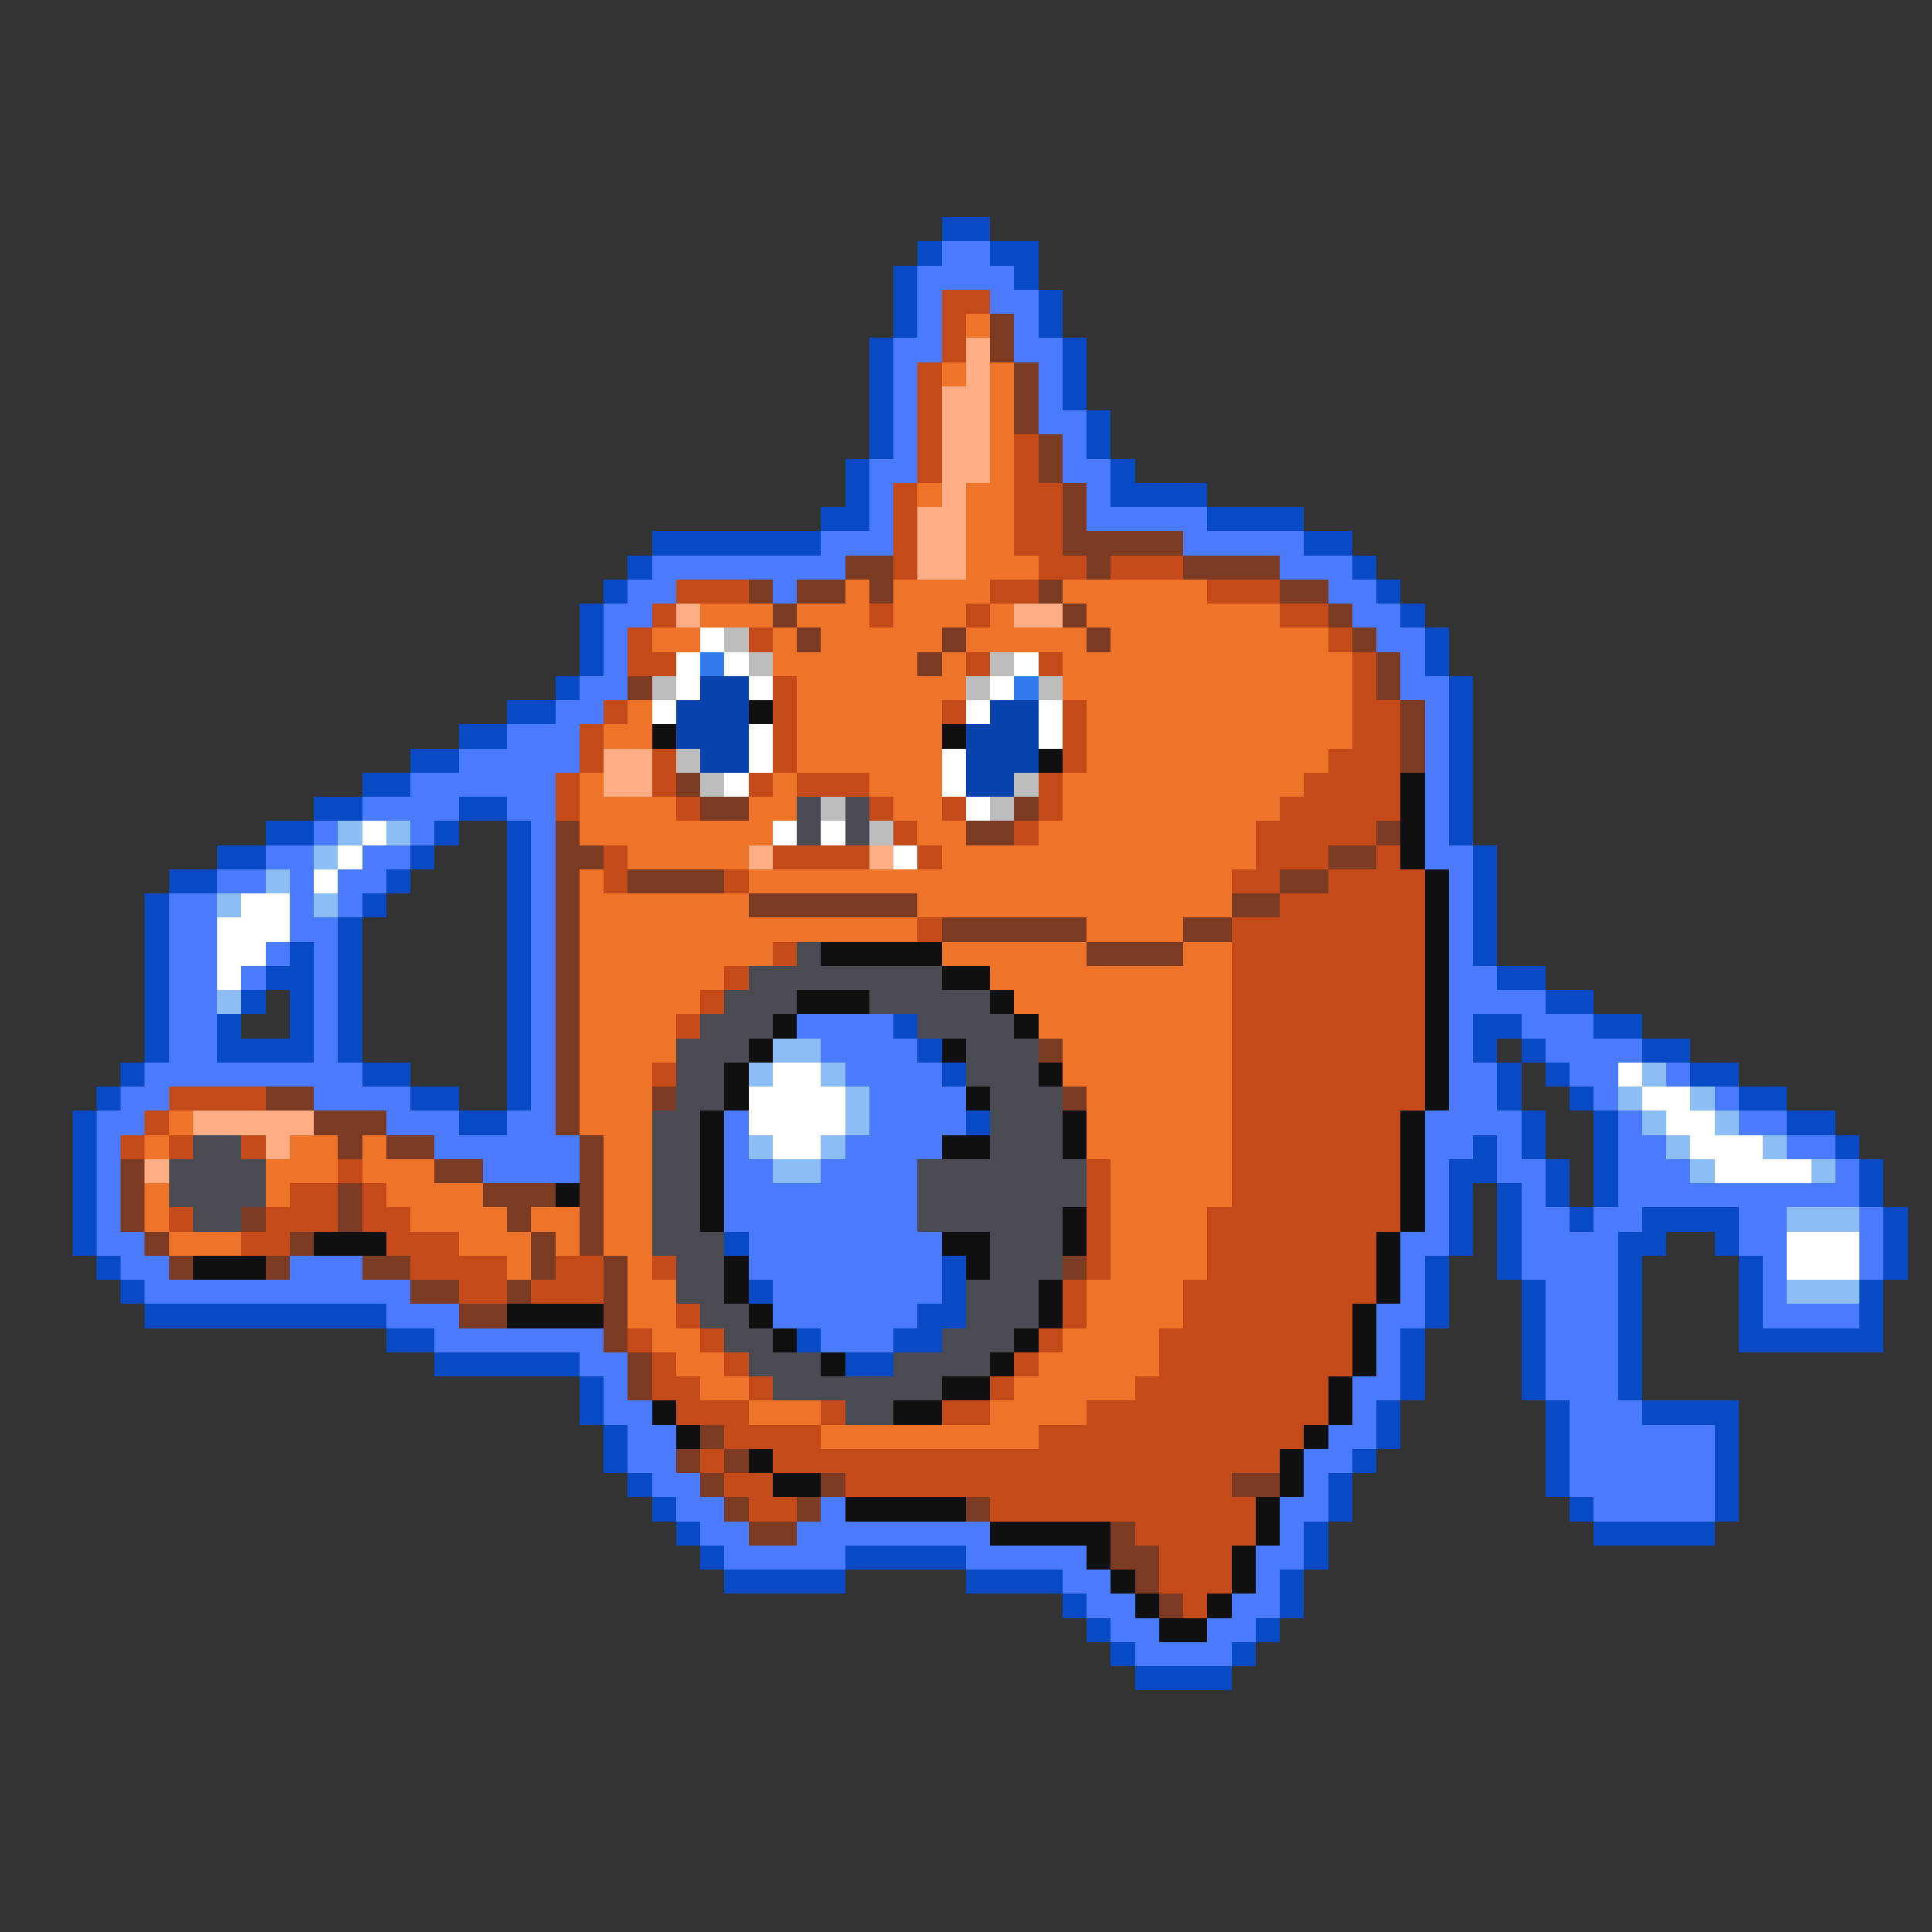 <svg xmlns="http://www.w3.org/2000/svg" viewBox="0 -0.5 80 80" shape-rendering="crispEdges">
<rect x="0" y="-0.5" width="80" height="80" fill="#333333" stroke="none"/>
<path stroke="#084ac5" d="M39 9h2M38 10h1M41 10h2M37 11h1M42 11h1M37 12h1M43 12h1M37 13h1M43 13h1M36 14h1M44 14h1M36 15h1M44 15h1M36 16h1M44 16h1M36 17h1M45 17h1M36 18h1M45 18h1M35 19h1M46 19h1M35 20h1M46 20h4M34 21h2M50 21h4M27 22h7M54 22h2M26 23h1M56 23h1M25 24h1M57 24h1M24 25h1M58 25h1M24 26h1M59 26h1M24 27h1M59 27h1M23 28h1M60 28h1M21 29h2M60 29h1M19 30h2M60 30h1M17 31h2M60 31h1M15 32h2M60 32h1M13 33h2M19 33h2M60 33h1M11 34h2M18 34h1M21 34h1M60 34h1M9 35h2M17 35h1M21 35h1M61 35h1M7 36h2M16 36h1M21 36h1M61 36h1M6 37h1M15 37h1M21 37h1M61 37h1M6 38h1M14 38h1M21 38h1M61 38h1M6 39h1M12 39h1M14 39h1M21 39h1M61 39h1M6 40h1M11 40h2M14 40h1M21 40h1M62 40h2M6 41h1M10 41h1M12 41h1M14 41h1M21 41h1M64 41h2M6 42h1M9 42h1M12 42h1M14 42h1M21 42h1M37 42h1M61 42h2M66 42h2M6 43h1M9 43h4M14 43h1M21 43h1M38 43h1M61 43h1M63 43h1M68 43h2M5 44h1M15 44h2M21 44h1M39 44h1M62 44h1M64 44h1M70 44h2M4 45h1M17 45h2M21 45h1M62 45h1M65 45h1M72 45h2M3 46h1M19 46h2M40 46h1M63 46h1M66 46h1M74 46h2M3 47h1M61 47h1M63 47h1M66 47h1M76 47h1M3 48h1M60 48h2M64 48h1M66 48h1M77 48h1M3 49h1M60 49h1M62 49h1M64 49h1M66 49h1M77 49h1M3 50h1M60 50h1M62 50h1M65 50h1M68 50h4M78 50h1M3 51h1M30 51h1M60 51h1M62 51h1M67 51h2M71 51h1M78 51h1M4 52h1M39 52h1M59 52h1M62 52h1M67 52h1M72 52h1M78 52h1M5 53h1M31 53h1M39 53h1M59 53h1M63 53h1M67 53h1M72 53h1M77 53h1M6 54h10M38 54h2M59 54h1M63 54h1M67 54h1M72 54h1M77 54h1M16 55h2M33 55h1M37 55h2M58 55h1M63 55h1M67 55h1M72 55h6M18 56h6M35 56h2M58 56h1M63 56h1M67 56h1M24 57h1M58 57h1M63 57h1M67 57h1M24 58h1M57 58h1M64 58h1M68 58h4M25 59h1M57 59h1M64 59h1M71 59h1M25 60h1M56 60h1M64 60h1M71 60h1M26 61h1M55 61h1M64 61h1M71 61h1M27 62h1M55 62h1M65 62h1M71 62h1M28 63h1M54 63h1M66 63h5M29 64h1M35 64h5M54 64h1M30 65h5M40 65h4M53 65h1M44 66h1M53 66h1M45 67h1M52 67h1M46 68h1M51 68h1M47 69h4" />
<path stroke="#4a7bff" d="M39 10h2M38 11h4M38 12h1M41 12h2M38 13h1M42 13h1M37 14h2M42 14h2M37 15h1M43 15h1M37 16h1M43 16h1M37 17h1M43 17h2M37 18h1M44 18h1M36 19h2M44 19h2M36 20h1M45 20h1M36 21h1M45 21h5M34 22h3M49 22h5M27 23h8M53 23h3M26 24h2M32 24h1M55 24h2M25 25h2M56 25h2M25 26h1M57 26h2M25 27h1M58 27h1M24 28h2M58 28h2M23 29h2M59 29h1M21 30h3M59 30h1M19 31h5M59 31h1M17 32h6M59 32h1M15 33h4M21 33h2M59 33h1M13 34h1M17 34h1M22 34h1M59 34h1M11 35h2M15 35h2M22 35h1M59 35h2M9 36h2M12 36h1M14 36h2M22 36h1M60 36h1M7 37h2M12 37h1M14 37h1M22 37h1M60 37h1M7 38h2M12 38h2M22 38h1M60 38h1M7 39h2M11 39h1M13 39h1M22 39h1M60 39h1M7 40h2M10 40h1M13 40h1M22 40h1M60 40h2M7 41h2M13 41h1M22 41h1M60 41h4M7 42h2M13 42h1M22 42h1M33 42h4M60 42h1M63 42h3M7 43h2M13 43h1M22 43h1M34 43h4M60 43h1M64 43h4M6 44h9M22 44h1M35 44h4M60 44h2M65 44h2M69 44h1M5 45h2M13 45h4M22 45h1M36 45h4M60 45h2M66 45h1M71 45h1M4 46h2M16 46h3M21 46h2M30 46h1M36 46h4M59 46h4M67 46h1M72 46h2M4 47h1M18 47h6M30 47h1M35 47h4M59 47h2M62 47h1M67 47h2M74 47h2M4 48h1M20 48h4M30 48h2M34 48h4M59 48h1M62 48h2M67 48h3M76 48h1M4 49h1M30 49h8M59 49h1M63 49h1M67 49h10M4 50h1M30 50h8M59 50h1M63 50h2M66 50h2M72 50h2M77 50h1M4 51h2M31 51h8M58 51h2M63 51h4M72 51h2M77 51h1M5 52h2M12 52h3M31 52h8M58 52h1M63 52h4M73 52h1M77 52h1M6 53h11M32 53h7M58 53h1M64 53h3M73 53h1M16 54h3M32 54h6M57 54h2M64 54h3M73 54h4M18 55h7M34 55h3M57 55h1M64 55h3M24 56h2M57 56h1M64 56h3M25 57h1M56 57h2M64 57h3M25 58h2M56 58h1M65 58h3M26 59h2M55 59h2M65 59h6M26 60h2M54 60h2M65 60h6M27 61h2M54 61h1M65 61h6M28 62h2M34 62h1M53 62h2M66 62h5M29 63h2M33 63h8M53 63h1M30 64h5M40 64h5M52 64h2M44 65h2M52 65h1M45 66h2M51 66h2M46 67h2M50 67h2M47 68h4" />
<path stroke="#c54a19" d="M39 12h2M39 13h1M39 14h1M38 15h1M38 16h1M38 17h1M38 18h1M42 18h1M38 19h1M42 19h1M37 20h1M42 20h2M37 21h1M42 21h2M37 22h1M42 22h2M37 23h1M43 23h2M46 23h3M28 24h3M41 24h2M50 24h3M27 25h1M36 25h1M40 25h1M53 25h2M26 26h1M31 26h1M55 26h1M26 27h2M40 27h1M43 27h1M56 27h1M32 28h1M56 28h1M25 29h1M32 29h1M39 29h1M44 29h1M56 29h2M24 30h1M32 30h1M44 30h1M56 30h2M24 31h1M27 31h1M32 31h1M44 31h1M55 31h3M23 32h1M27 32h1M31 32h1M33 32h3M43 32h1M54 32h4M23 33h1M28 33h1M36 33h1M39 33h1M43 33h1M53 33h5M37 34h1M42 34h1M52 34h5M25 35h1M32 35h4M38 35h1M52 35h3M57 35h1M25 36h1M30 36h1M51 36h2M55 36h4M53 37h6M38 38h1M51 38h8M32 39h1M51 39h8M30 40h1M51 40h8M29 41h1M51 41h8M28 42h1M51 42h8M51 43h8M27 44h1M51 44h8M7 45h4M51 45h8M6 46h1M51 46h7M5 47h1M7 47h1M10 47h1M51 47h7M14 48h1M45 48h1M51 48h7M12 49h2M15 49h1M45 49h1M51 49h7M7 50h1M11 50h3M15 50h2M45 50h1M50 50h8M10 51h2M16 51h3M45 51h1M50 51h7M17 52h4M23 52h2M27 52h1M45 52h1M50 52h7M19 53h2M22 53h3M44 53h1M49 53h8M28 54h1M44 54h1M49 54h7M26 55h1M29 55h1M43 55h1M48 55h8M27 56h1M30 56h1M42 56h1M48 56h8M27 57h2M31 57h1M41 57h1M47 57h8M28 58h3M34 58h1M39 58h2M45 58h10M30 59h4M43 59h11M29 60h1M32 60h21M30 61h2M35 61h16M31 62h2M41 62h11M47 63h5M48 64h3M48 65h3M49 66h1" />
<path stroke="#ef7329" d="M40 13h1M39 15h1M41 15h1M41 16h1M41 17h1M41 18h1M41 19h1M38 20h1M40 20h2M40 21h2M40 22h2M40 23h3M35 24h1M37 24h4M44 24h6M29 25h3M33 25h3M37 25h3M41 25h1M45 25h8M27 26h2M32 26h1M34 26h5M40 26h5M46 26h9M32 27h6M39 27h1M44 27h12M33 28h7M44 28h12M26 29h1M33 29h6M45 29h11M25 30h2M33 30h6M45 30h11M33 31h6M45 31h10M24 32h1M32 32h1M36 32h3M44 32h10M24 33h4M31 33h2M37 33h2M44 33h9M24 34h8M38 34h2M43 34h9M26 35h5M39 35h13M24 36h1M31 36h20M24 37h7M38 37h13M24 38h14M45 38h4M24 39h8M39 39h6M49 39h2M24 40h6M41 40h10M24 41h5M42 41h9M24 42h4M43 42h8M24 43h4M44 43h7M24 44h3M44 44h7M24 45h3M45 45h6M7 46h1M24 46h3M45 46h6M6 47h1M12 47h2M15 47h1M25 47h2M45 47h6M11 48h3M15 48h3M25 48h2M46 48h5M6 49h1M11 49h1M16 49h4M25 49h2M46 49h5M6 50h1M17 50h4M22 50h2M25 50h2M46 50h4M7 51h3M19 51h3M23 51h1M25 51h2M46 51h4M21 52h1M26 52h1M46 52h4M26 53h2M45 53h4M26 54h2M45 54h4M27 55h2M44 55h4M28 56h2M43 56h5M29 57h2M42 57h5M31 58h3M41 58h4M34 59h9" />
<path stroke="#7b3a21" d="M41 13h1M41 14h1M42 15h1M42 16h1M42 17h1M43 18h1M43 19h1M44 20h1M44 21h1M44 22h5M35 23h2M45 23h1M49 23h4M31 24h1M33 24h2M36 24h1M43 24h1M53 24h2M32 25h1M44 25h1M55 25h1M33 26h1M39 26h1M45 26h1M56 26h1M38 27h1M57 27h1M26 28h1M57 28h1M58 29h1M58 30h1M58 31h1M28 32h1M29 33h2M42 33h1M23 34h1M40 34h2M57 34h1M23 35h2M55 35h2M23 36h1M26 36h4M53 36h2M23 37h1M31 37h7M51 37h2M23 38h1M39 38h6M49 38h2M23 39h1M45 39h4M23 40h1M23 41h1M23 42h1M23 43h1M43 43h1M23 44h1M11 45h2M23 45h1M27 45h1M44 45h1M13 46h3M23 46h1M14 47h1M16 47h2M24 47h1M5 48h1M18 48h2M24 48h1M5 49h1M14 49h1M20 49h3M24 49h1M5 50h1M10 50h1M14 50h1M21 50h1M24 50h1M6 51h1M12 51h1M22 51h1M24 51h1M7 52h1M11 52h1M15 52h2M22 52h1M25 52h1M44 52h1M17 53h2M21 53h1M25 53h1M19 54h2M25 54h1M25 55h1M26 56h1M26 57h1M29 59h1M28 60h1M30 60h1M29 61h1M34 61h1M51 61h2M30 62h1M33 62h1M40 62h1M31 63h2M46 63h1M46 64h2M47 65h1M48 66h1" />
<path stroke="#ffad84" d="M40 14h1M40 15h1M39 16h2M39 17h2M39 18h2M39 19h2M39 20h1M38 21h2M38 22h2M38 23h2M28 25h1M42 25h2M25 31h2M25 32h2M31 35h1M36 35h1M8 46h5M11 47h1M6 48h1" />
<path stroke="#ffffff" d="M29 26h1M28 27h1M30 27h1M42 27h1M28 28h1M31 28h1M41 28h1M27 29h1M40 29h1M43 29h1M31 30h1M43 30h1M31 31h1M39 31h1M30 32h1M39 32h1M40 33h1M15 34h1M32 34h1M34 34h1M14 35h1M37 35h1M13 36h1M10 37h2M9 38h3M9 39h2M9 40h1M32 44h2M67 44h1M31 45h4M68 45h2M31 46h4M69 46h2M32 47h2M70 47h3M71 48h4M74 51h3M74 52h3" />
<path stroke="#bdbdbd" d="M30 26h1M31 27h1M41 27h1M27 28h1M40 28h1M43 28h1M28 31h1M29 32h1M42 32h1M34 33h1M41 33h1M36 34h1" />
<path stroke="#317bef" d="M29 27h1M42 28h1" />
<path stroke="#0842ad" d="M29 28h2M28 29h3M41 29h2M28 30h3M40 30h3M29 31h2M40 31h3M40 32h2" />
<path stroke="#101010" d="M31 29h1M27 30h1M39 30h1M43 31h1M58 32h1M58 33h1M58 34h1M58 35h1M59 36h1M59 37h1M59 38h1M34 39h5M59 39h1M39 40h2M59 40h1M33 41h3M41 41h1M59 41h1M32 42h1M42 42h1M59 42h1M31 43h1M39 43h1M59 43h1M30 44h1M43 44h1M59 44h1M30 45h1M40 45h1M59 45h1M29 46h1M44 46h1M58 46h1M29 47h1M39 47h2M44 47h1M58 47h1M29 48h1M58 48h1M23 49h1M29 49h1M58 49h1M29 50h1M44 50h1M58 50h1M13 51h3M39 51h2M44 51h1M57 51h1M8 52h3M30 52h1M40 52h1M57 52h1M30 53h1M43 53h1M57 53h1M21 54h4M31 54h1M43 54h1M56 54h1M32 55h1M42 55h1M56 55h1M34 56h1M41 56h1M56 56h1M39 57h2M55 57h1M27 58h1M37 58h2M55 58h1M28 59h1M54 59h1M31 60h1M53 60h1M32 61h2M53 61h1M35 62h5M52 62h1M41 63h5M52 63h1M45 64h1M51 64h1M46 65h1M51 65h1M47 66h1M50 66h1M48 67h2" />
<path stroke="#4a4a52" d="M33 33h1M35 33h1M33 34h1M35 34h1M33 39h1M31 40h8M30 41h3M36 41h5M29 42h3M38 42h4M28 43h3M40 43h3M28 44h2M40 44h3M28 45h2M41 45h3M27 46h2M41 46h3M8 47h2M27 47h2M41 47h3M7 48h4M27 48h2M38 48h7M7 49h4M27 49h2M38 49h7M8 50h2M27 50h2M38 50h6M27 51h3M41 51h3M28 52h2M41 52h3M28 53h2M40 53h3M29 54h2M40 54h3M30 55h2M39 55h3M31 56h3M37 56h4M32 57h7M35 58h2" />
<path stroke="#8cbdf7" d="M14 34h1M16 34h1M13 35h1M11 36h1M9 37h1M13 37h1M9 41h1M32 43h2M31 44h1M34 44h1M68 44h1M35 45h1M67 45h1M70 45h1M35 46h1M68 46h1M71 46h1M31 47h1M34 47h1M69 47h1M73 47h1M32 48h2M70 48h1M75 48h1M74 50h3M74 53h3" />
</svg>